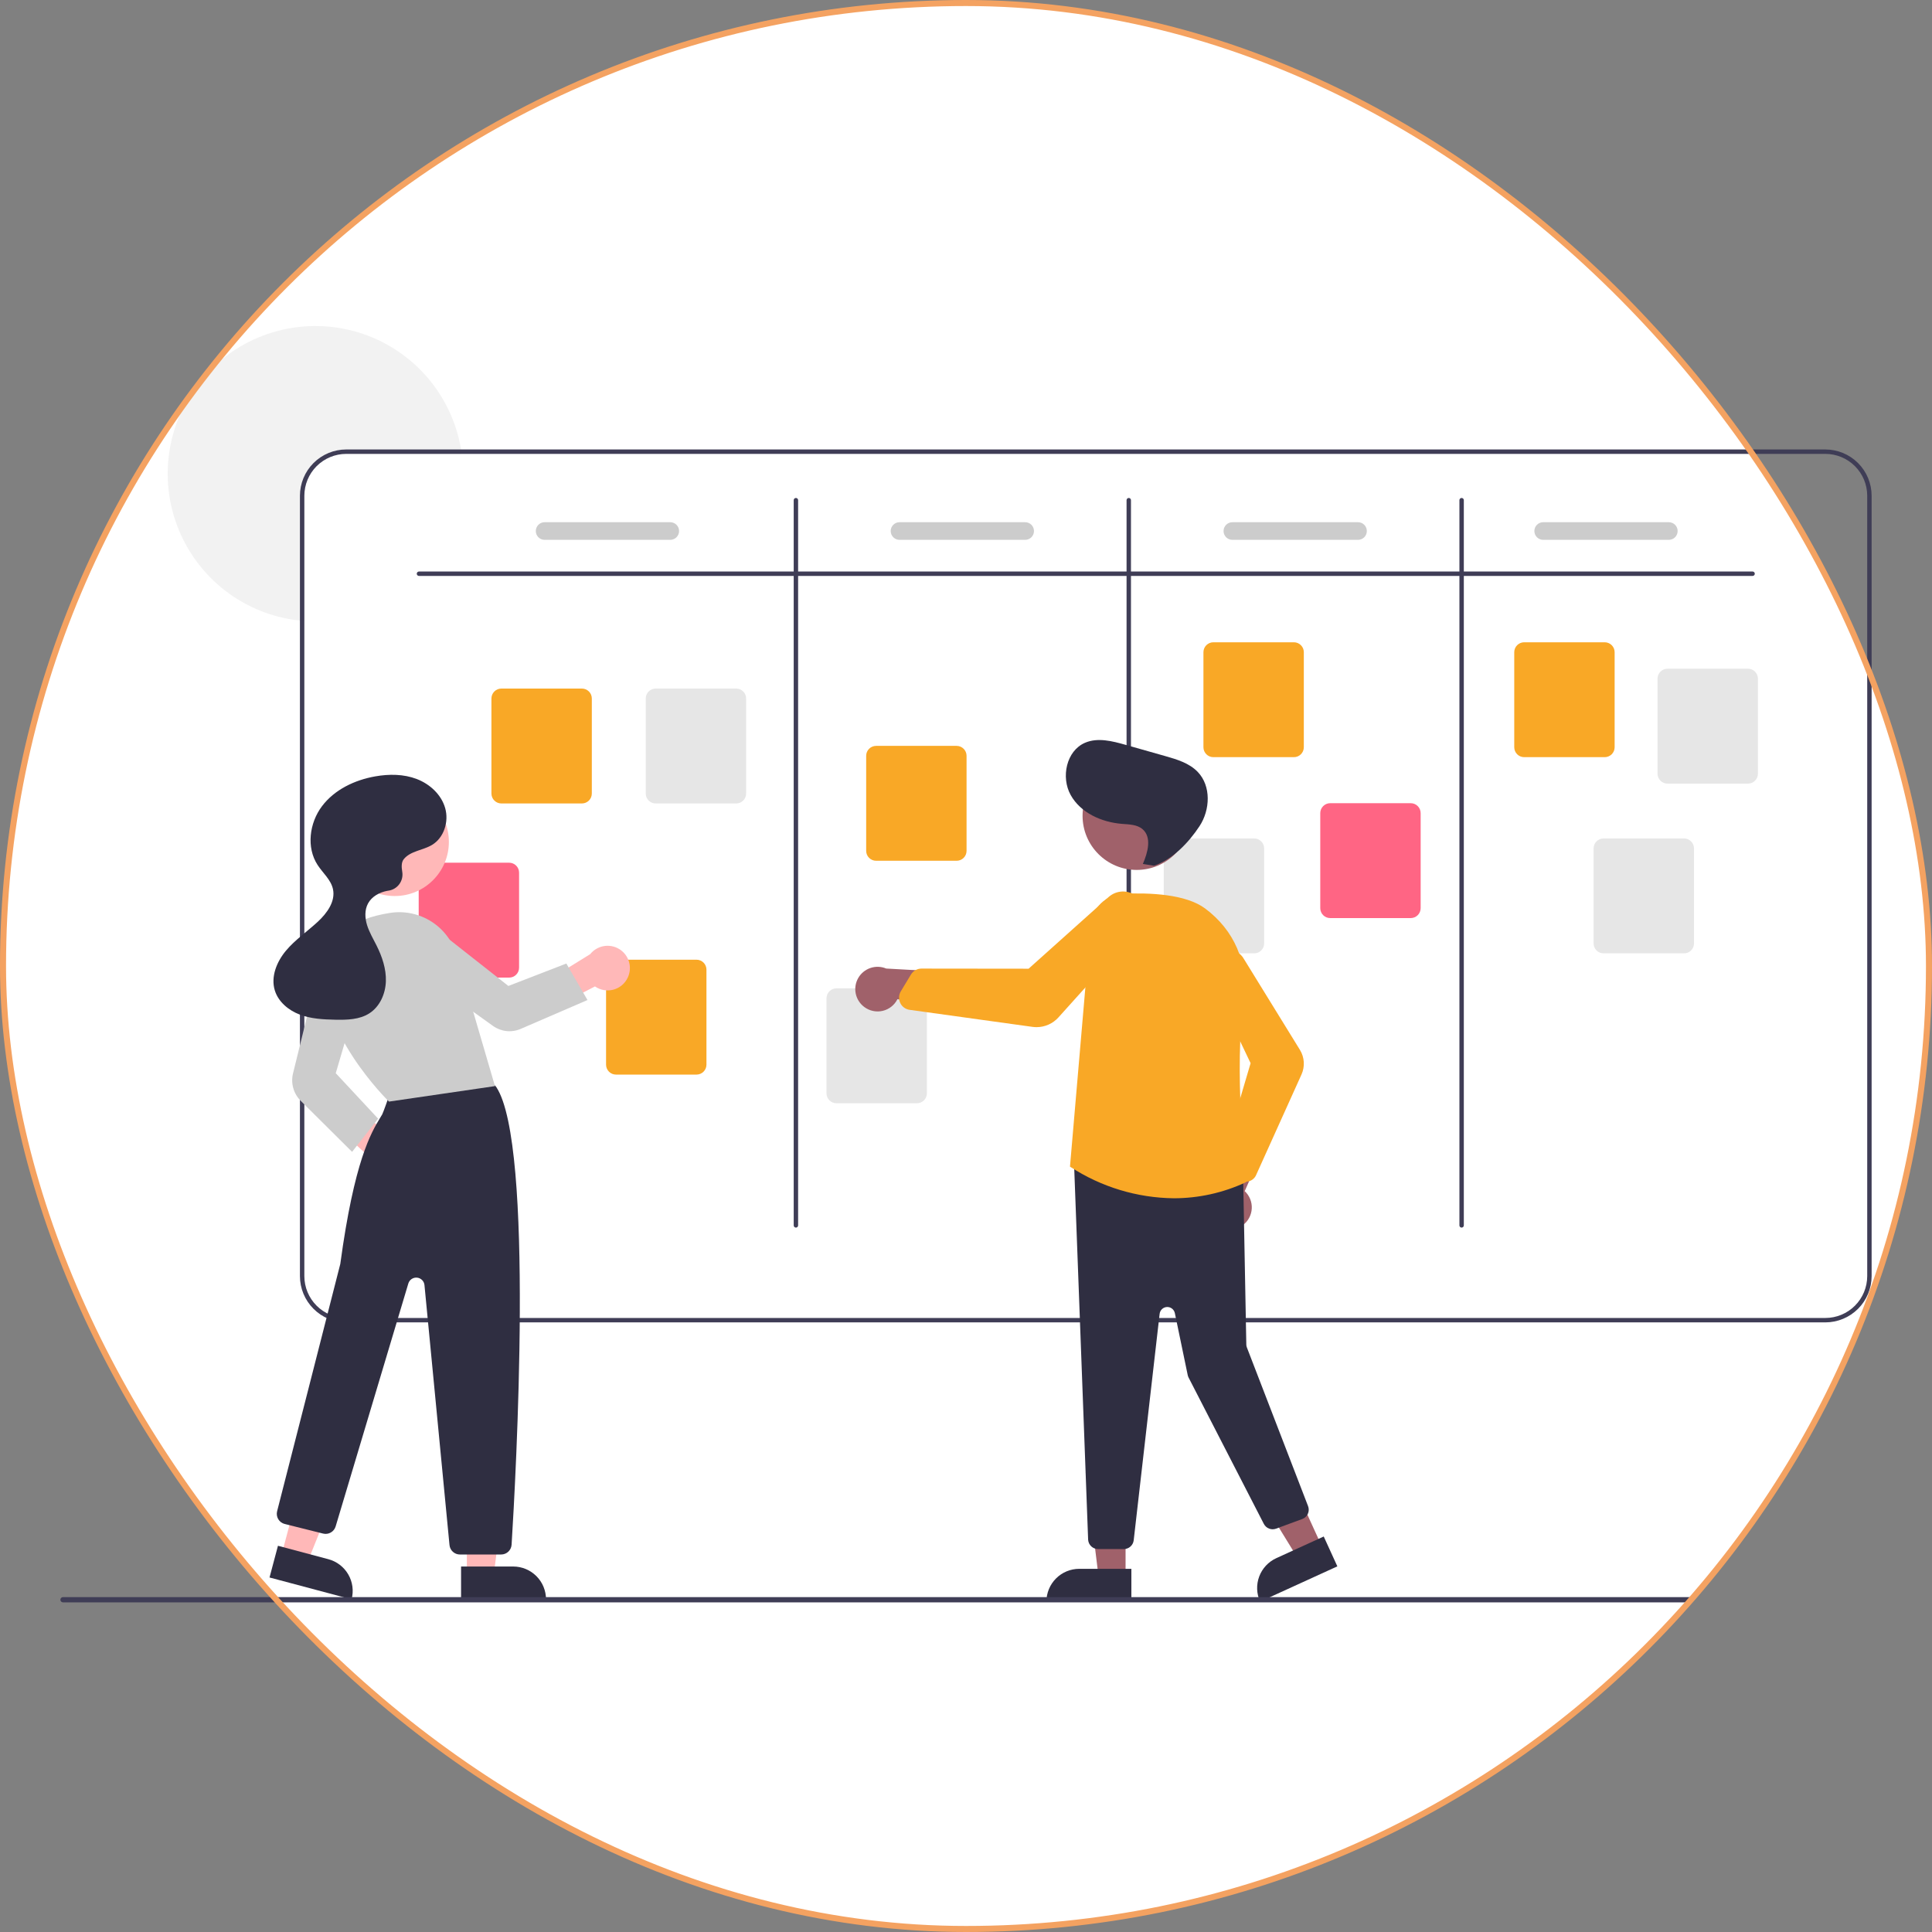 <svg width="320" height="320" viewBox="0 0 320 320" fill="none" xmlns="http://www.w3.org/2000/svg">
<rect x="0" y="0" width="320" height="320" fill="#808080" stroke="none"/>
<rect x="0.5" y="0.5" width="319" height="319" rx="159.5" fill="white"/>
<g clip-path="url(#clip0)">
<path d="M76.477 75.176H57.346C55.506 75.178 53.743 75.909 52.442 77.21C51.142 78.51 50.41 80.274 50.409 82.113V102.855C50.164 102.84 49.919 102.818 49.678 102.789C45.146 102.312 40.837 100.579 37.237 97.784C33.637 94.989 30.89 91.244 29.304 86.972C27.719 82.699 27.358 78.068 28.264 73.601C29.169 69.135 31.305 65.01 34.429 61.692C37.553 58.374 41.543 55.995 45.947 54.823C50.351 53.651 54.995 53.732 59.355 55.058C63.715 56.384 67.619 58.902 70.624 62.328C73.63 65.753 75.62 69.95 76.368 74.446C76.408 74.687 76.445 74.932 76.477 75.176Z" fill="#F2F2F2"/>
<path d="M302.333 74.446H57.346C55.313 74.448 53.364 75.257 51.927 76.694C50.489 78.132 49.681 80.081 49.678 82.113V211.361C49.681 213.394 50.489 215.343 51.927 216.78C53.364 218.218 55.313 219.026 57.346 219.029H302.333C304.366 219.026 306.314 218.218 307.752 216.78C309.189 215.343 309.998 213.394 310 211.361V82.113C309.998 80.081 309.189 78.132 307.752 76.694C306.314 75.257 304.366 74.448 302.333 74.446ZM309.27 211.361C309.268 213.201 308.537 214.964 307.236 216.265C305.936 217.565 304.172 218.297 302.333 218.298H57.346C55.506 218.297 53.743 217.565 52.442 216.265C51.142 214.964 50.41 213.201 50.409 211.361V82.113C50.41 80.274 51.142 78.51 52.442 77.21C53.743 75.909 55.506 75.178 57.346 75.176H302.333C304.172 75.178 305.936 75.909 307.236 77.21C308.537 78.51 309.268 80.274 309.27 82.113V211.361Z" fill="#3F3D56"/>
<path d="M290.284 95.392H69.394C69.297 95.392 69.205 95.354 69.136 95.285C69.068 95.217 69.029 95.124 69.029 95.027C69.029 94.93 69.068 94.837 69.136 94.769C69.205 94.7 69.297 94.662 69.394 94.662H290.284C290.381 94.662 290.474 94.7 290.542 94.769C290.611 94.837 290.649 94.93 290.649 95.027C290.649 95.124 290.611 95.217 290.542 95.285C290.474 95.354 290.381 95.392 290.284 95.392Z" fill="#3F3D56"/>
<path d="M131.828 203.329C131.731 203.329 131.638 203.29 131.569 203.222C131.501 203.153 131.463 203.061 131.463 202.964V82.844C131.463 82.747 131.501 82.654 131.569 82.585C131.638 82.517 131.731 82.478 131.828 82.478C131.924 82.478 132.017 82.517 132.086 82.585C132.154 82.654 132.193 82.747 132.193 82.844V202.964C132.193 203.061 132.154 203.153 132.086 203.222C132.017 203.29 131.924 203.329 131.828 203.329Z" fill="#3F3D56"/>
<path d="M186.959 203.329C186.862 203.329 186.769 203.29 186.701 203.222C186.632 203.153 186.594 203.061 186.594 202.964V82.844C186.594 82.747 186.632 82.654 186.701 82.585C186.769 82.517 186.862 82.478 186.959 82.478C187.056 82.478 187.149 82.517 187.217 82.585C187.285 82.654 187.324 82.747 187.324 82.844V202.964C187.324 203.061 187.285 203.153 187.217 203.222C187.149 203.29 187.056 203.329 186.959 203.329Z" fill="#3F3D56"/>
<path d="M242.09 203.329C241.993 203.329 241.9 203.29 241.832 203.222C241.763 203.153 241.725 203.061 241.725 202.964V82.844C241.725 82.747 241.763 82.654 241.832 82.585C241.9 82.517 241.993 82.478 242.09 82.478C242.187 82.478 242.28 82.517 242.348 82.585C242.417 82.654 242.455 82.747 242.455 82.844V202.964C242.455 203.061 242.417 203.153 242.348 203.222C242.28 203.29 242.187 203.329 242.09 203.329Z" fill="#3F3D56"/>
<path d="M96.382 133.078H83.04C82.605 133.077 82.187 132.904 81.879 132.596C81.571 132.288 81.398 131.87 81.397 131.435V115.691C81.398 115.256 81.571 114.838 81.879 114.53C82.187 114.222 82.605 114.049 83.04 114.048H96.382C96.817 114.049 97.235 114.222 97.543 114.53C97.851 114.838 98.024 115.256 98.024 115.691V131.435C98.024 131.87 97.851 132.288 97.543 132.596C97.235 132.904 96.817 133.077 96.382 133.078Z" fill="#F9A826"/>
<path d="M115.367 177.986H102.026C101.59 177.985 101.173 177.812 100.865 177.504C100.557 177.196 100.384 176.778 100.383 176.343V160.6C100.384 160.164 100.557 159.746 100.865 159.438C101.173 159.13 101.59 158.957 102.026 158.957H115.367C115.803 158.957 116.22 159.13 116.528 159.438C116.836 159.746 117.01 160.164 117.01 160.6V176.343C117.01 176.778 116.836 177.196 116.528 177.504C116.22 177.812 115.803 177.985 115.367 177.986Z" fill="#F9A826"/>
<path d="M158.45 142.57H145.109C144.673 142.57 144.256 142.397 143.948 142.089C143.639 141.781 143.466 141.363 143.466 140.927V125.184C143.466 124.749 143.639 124.331 143.948 124.023C144.256 123.715 144.673 123.542 145.109 123.541H158.45C158.885 123.542 159.303 123.715 159.611 124.023C159.919 124.331 160.092 124.749 160.093 125.184V140.927C160.092 141.363 159.919 141.781 159.611 142.089C159.303 142.397 158.885 142.57 158.45 142.57Z" fill="#F9A826"/>
<path d="M214.311 125.41H200.97C200.535 125.41 200.117 125.237 199.809 124.929C199.501 124.621 199.328 124.203 199.327 123.767V108.024C199.328 107.589 199.501 107.171 199.809 106.863C200.117 106.555 200.535 106.382 200.97 106.381H214.311C214.747 106.382 215.164 106.555 215.472 106.863C215.78 107.171 215.954 107.589 215.954 108.024V123.767C215.954 124.203 215.78 124.621 215.472 124.929C215.164 125.237 214.747 125.41 214.311 125.41Z" fill="#F9A826"/>
<path d="M265.791 125.41H252.45C252.015 125.41 251.597 125.237 251.289 124.929C250.981 124.621 250.808 124.203 250.807 123.767V108.024C250.808 107.589 250.981 107.171 251.289 106.863C251.597 106.555 252.015 106.382 252.45 106.381H265.791C266.227 106.382 266.644 106.555 266.952 106.863C267.261 107.171 267.434 107.589 267.434 108.024V123.767C267.434 124.203 267.261 124.621 266.952 124.929C266.644 125.237 266.227 125.41 265.791 125.41Z" fill="#F9A826"/>
<path d="M289.523 129.792H276.182C275.747 129.791 275.329 129.618 275.021 129.31C274.713 129.002 274.54 128.584 274.539 128.149V112.405C274.54 111.97 274.713 111.552 275.021 111.244C275.329 110.936 275.747 110.763 276.182 110.762H289.523C289.959 110.763 290.376 110.936 290.684 111.244C290.992 111.552 291.166 111.97 291.166 112.405V128.149C291.166 128.584 290.992 129.002 290.684 129.31C290.376 129.618 289.959 129.791 289.523 129.792Z" fill="#E6E6E6"/>
<path d="M278.935 157.905H265.594C265.159 157.904 264.741 157.731 264.433 157.423C264.125 157.115 263.952 156.698 263.951 156.262V140.519C263.952 140.083 264.125 139.665 264.433 139.357C264.741 139.049 265.159 138.876 265.594 138.876H278.935C279.371 138.876 279.788 139.049 280.096 139.357C280.404 139.665 280.578 140.083 280.578 140.519V156.262C280.578 156.698 280.404 157.115 280.096 157.423C279.788 157.731 279.371 157.904 278.935 157.905Z" fill="#E6E6E6"/>
<path d="M233.662 152.063H220.321C219.885 152.063 219.468 151.889 219.16 151.581C218.852 151.273 218.678 150.856 218.678 150.42V134.677C218.678 134.241 218.852 133.824 219.16 133.516C219.468 133.208 219.885 133.034 220.321 133.034H233.662C234.097 133.034 234.515 133.208 234.823 133.516C235.131 133.824 235.304 134.241 235.305 134.677V150.42C235.304 150.856 235.131 151.273 234.823 151.581C234.515 151.889 234.097 152.063 233.662 152.063Z" fill="#FF6584"/>
<path d="M207.739 157.905H194.398C193.963 157.904 193.545 157.731 193.237 157.423C192.929 157.115 192.756 156.698 192.755 156.262V140.519C192.756 140.083 192.929 139.665 193.237 139.357C193.545 139.049 193.963 138.876 194.398 138.876H207.739C208.175 138.876 208.592 139.049 208.9 139.357C209.208 139.665 209.382 140.083 209.382 140.519V156.262C209.382 156.698 209.208 157.115 208.9 157.423C208.592 157.731 208.175 157.904 207.739 157.905Z" fill="#E6E6E6"/>
<path d="M151.878 182.732H138.537C138.101 182.732 137.684 182.558 137.376 182.25C137.068 181.942 136.894 181.525 136.894 181.089V165.346C136.894 164.91 137.068 164.493 137.376 164.185C137.684 163.877 138.101 163.703 138.537 163.703H151.878C152.313 163.703 152.731 163.877 153.039 164.185C153.347 164.493 153.52 164.91 153.521 165.346V181.089C153.52 181.525 153.347 181.942 153.039 182.25C152.731 182.558 152.313 182.732 151.878 182.732Z" fill="#E6E6E6"/>
<path d="M84.333 161.921H70.992C70.556 161.921 70.139 161.747 69.831 161.439C69.523 161.131 69.349 160.714 69.349 160.278V144.535C69.349 144.099 69.523 143.682 69.831 143.374C70.139 143.066 70.556 142.892 70.992 142.892H84.333C84.769 142.892 85.186 143.066 85.494 143.374C85.802 143.682 85.975 144.099 85.976 144.535V160.278C85.975 160.714 85.802 161.131 85.494 161.439C85.186 161.747 84.769 161.921 84.333 161.921Z" fill="#FF6584"/>
<path d="M121.939 133.078H108.598C108.162 133.077 107.745 132.904 107.437 132.596C107.129 132.288 106.955 131.87 106.955 131.435V115.691C106.955 115.256 107.129 114.838 107.437 114.53C107.745 114.222 108.162 114.049 108.598 114.048H121.939C122.375 114.049 122.792 114.222 123.1 114.53C123.408 114.838 123.581 115.256 123.582 115.691V131.435C123.581 131.87 123.408 132.288 123.1 132.596C122.792 132.904 122.375 133.077 121.939 133.078Z" fill="#E6E6E6"/>
<path d="M111.017 89.415H90.205C89.818 89.415 89.447 89.261 89.173 88.988C88.899 88.714 88.745 88.342 88.745 87.955C88.745 87.568 88.899 87.196 89.173 86.922C89.447 86.648 89.818 86.495 90.205 86.495H111.017C111.404 86.495 111.775 86.648 112.049 86.922C112.323 87.196 112.477 87.568 112.477 87.955C112.477 88.342 112.323 88.714 112.049 88.988C111.775 89.261 111.404 89.415 111.017 89.415Z" fill="#CCCCCC"/>
<path d="M169.799 89.415H148.988C148.6 89.415 148.229 89.261 147.955 88.988C147.681 88.714 147.527 88.342 147.527 87.955C147.527 87.568 147.681 87.196 147.955 86.922C148.229 86.648 148.6 86.495 148.988 86.495H169.799C170.186 86.495 170.558 86.648 170.831 86.922C171.105 87.196 171.259 87.568 171.259 87.955C171.259 88.342 171.105 88.714 170.831 88.988C170.558 89.261 170.186 89.415 169.799 89.415Z" fill="#CCCCCC"/>
<path d="M224.93 89.415H204.119C203.732 89.415 203.36 89.261 203.086 88.988C202.812 88.714 202.658 88.342 202.658 87.955C202.658 87.568 202.812 87.196 203.086 86.922C203.36 86.648 203.732 86.495 204.119 86.495H224.93C225.317 86.495 225.689 86.648 225.963 86.922C226.237 87.196 226.39 87.568 226.39 87.955C226.39 88.342 226.237 88.714 225.963 88.988C225.689 89.261 225.317 89.415 224.93 89.415Z" fill="#CCCCCC"/>
<path d="M276.41 89.415H255.599C255.212 89.415 254.84 89.261 254.566 88.988C254.292 88.714 254.139 88.342 254.139 87.955C254.139 87.568 254.292 87.196 254.566 86.922C254.84 86.648 255.212 86.495 255.599 86.495H276.41C276.797 86.495 277.169 86.648 277.443 86.922C277.717 87.196 277.871 87.568 277.871 87.955C277.871 88.342 277.717 88.714 277.443 88.988C277.169 89.261 276.797 89.415 276.41 89.415Z" fill="#CCCCCC"/>
<path d="M64.404 196.352C63.87 196.3 63.354 196.131 62.892 195.858C62.43 195.584 62.034 195.213 61.731 194.77C61.428 194.327 61.226 193.822 61.139 193.293C61.052 192.763 61.083 192.221 61.228 191.704L51.869 182.992L56.817 181.737L66.02 189.201C66.872 189.503 67.584 190.107 68.02 190.898C68.457 191.689 68.588 192.613 68.388 193.494C68.189 194.376 67.674 195.154 66.939 195.68C66.205 196.207 65.303 196.446 64.404 196.352Z" fill="#FFB8B8"/>
<path d="M77.327 260.743H81.803L83.933 243.478H77.326L77.327 260.743Z" fill="#FFB8B8"/>
<path d="M90.436 264.899L76.368 264.9L76.368 259.464L85.001 259.464C86.442 259.464 87.825 260.036 88.844 261.056C89.863 262.075 90.436 263.457 90.436 264.899L90.436 264.899Z" fill="#2F2E41"/>
<path d="M46.637 257.511L50.962 258.663L57.462 242.526L51.078 240.827L46.637 257.511Z" fill="#FFB8B8"/>
<path d="M58.235 264.9L44.641 261.282L46.039 256.029L54.381 258.25C55.774 258.621 56.963 259.53 57.686 260.777C58.408 262.024 58.606 263.507 58.235 264.9Z" fill="#2F2E41"/>
<path d="M83.007 257.474H76.177C75.746 257.476 75.329 257.316 75.01 257.026C74.691 256.736 74.491 256.336 74.451 255.907L70.305 212.849C70.275 212.533 70.136 212.238 69.911 212.013C69.687 211.789 69.392 211.649 69.076 211.618C68.76 211.588 68.444 211.667 68.18 211.844C67.917 212.021 67.723 212.284 67.632 212.588L55.593 252.823C55.466 253.25 55.178 253.612 54.791 253.833C54.403 254.054 53.945 254.117 53.512 254.008L47.158 252.419C46.937 252.364 46.728 252.265 46.544 252.129C46.361 251.992 46.206 251.821 46.089 251.624C45.972 251.428 45.895 251.211 45.863 250.984C45.83 250.758 45.843 250.528 45.9 250.306C46.003 249.901 56.273 209.769 56.362 209.356C58.689 192.208 61.473 187.613 62.968 185.144C63.092 184.94 63.206 184.752 63.308 184.575C63.436 184.353 64.225 182.149 64.726 180.718C64.791 180.485 64.904 180.268 65.057 180.081C65.21 179.894 65.4 179.74 65.615 179.63C71.899 176.417 79.251 178.641 81.355 179.4C81.703 179.523 82.003 179.755 82.208 180.063C88.519 189.581 85.422 244.866 84.737 255.852C84.709 256.291 84.514 256.704 84.193 257.005C83.871 257.306 83.448 257.474 83.007 257.474Z" fill="#2F2E41"/>
<path d="M65.381 148.411C70.334 148.411 74.348 144.397 74.348 139.444C74.348 134.491 70.334 130.477 65.381 130.477C60.428 130.477 56.413 134.491 56.413 139.444C56.413 144.397 60.428 148.411 65.381 148.411Z" fill="#FFB8B8"/>
<path d="M64.431 182.459L64.366 182.396C64.246 182.279 52.297 170.574 53.844 159.751C54.505 155.121 58.251 152.163 64.676 151.196C67.036 150.845 69.444 151.359 71.456 152.641C73.468 153.924 74.95 155.889 75.629 158.177L81.982 179.895L64.431 182.459Z" fill="#CCCCCC"/>
<path d="M58.316 190.784L49.802 182.324C49.22 181.742 48.797 181.021 48.575 180.228C48.352 179.436 48.337 178.6 48.531 177.8L52.653 161.035C52.776 160.532 53.002 160.06 53.315 159.649C53.628 159.237 54.022 158.894 54.473 158.64C54.924 158.387 55.423 158.229 55.937 158.176C56.452 158.123 56.972 158.176 57.465 158.333C58.405 158.636 59.19 159.293 59.654 160.165C60.118 161.036 60.225 162.055 59.951 163.004L55.612 177.753L62.629 185.287L58.316 190.784Z" fill="#CCCCCC"/>
<path d="M103.98 161.912C103.755 162.399 103.426 162.831 103.016 163.177C102.606 163.524 102.125 163.776 101.607 163.916C101.088 164.056 100.546 164.081 100.017 163.989C99.488 163.897 98.986 163.69 98.546 163.383L87.18 169.274L87.683 164.27L97.759 158.034C98.324 157.329 99.128 156.855 100.019 156.703C100.909 156.551 101.825 156.732 102.592 157.21C103.359 157.688 103.924 158.43 104.18 159.297C104.435 160.164 104.365 161.094 103.98 161.912H103.98Z" fill="#FFB8B8"/>
<path d="M97.305 165.637L86.225 170.425C85.488 170.741 84.681 170.862 83.884 170.776C83.086 170.691 82.323 170.401 81.67 169.936L67.581 159.841C67.16 159.54 66.806 159.155 66.54 158.712C66.274 158.268 66.102 157.775 66.034 157.262C65.967 156.749 66.005 156.227 66.147 155.73C66.289 155.233 66.532 154.77 66.86 154.37C67.491 153.609 68.393 153.125 69.374 153.018C70.356 152.911 71.341 153.19 72.121 153.797L84.202 163.305L93.804 159.59L97.305 165.637Z" fill="#CCCCCC"/>
<path d="M66.868 142.317C67.974 140.931 70.041 140.857 71.56 139.943C73.551 138.745 74.374 136.068 73.732 133.836C73.091 131.603 71.199 129.863 69.03 129.031C66.861 128.199 64.448 128.188 62.16 128.591C58.754 129.19 55.4 130.779 53.322 133.545C51.245 136.31 50.716 140.36 52.599 143.261C53.464 144.595 54.8 145.695 55.146 147.247C55.599 149.284 54.17 151.249 52.64 152.667C50.896 154.283 48.895 155.637 47.367 157.459C45.839 159.28 44.82 161.769 45.517 164.042C46.101 165.947 47.801 167.35 49.665 168.053C51.529 168.755 53.559 168.857 55.551 168.896C57.485 168.934 59.54 168.887 61.169 167.844C62.913 166.728 63.844 164.61 63.913 162.54C63.982 160.47 63.29 158.443 62.363 156.591C61.811 155.487 61.168 154.417 60.801 153.239C60.434 152.06 60.371 150.723 60.959 149.638C61.577 148.497 62.827 147.809 64.1 147.559C64.166 147.546 64.236 147.534 64.309 147.524C64.671 147.477 65.02 147.357 65.335 147.171C65.65 146.986 65.923 146.738 66.139 146.444C66.355 146.149 66.51 145.814 66.593 145.458C66.675 145.103 66.685 144.734 66.622 144.374C66.477 143.566 66.489 142.792 66.868 142.317Z" fill="#2F2E41"/>
<path d="M186.43 261.125H181.954L179.825 243.86L186.431 243.861L186.43 261.125Z" fill="#A0616A"/>
<path d="M178.757 259.846H187.39V265.282H173.322C173.322 264.568 173.462 263.861 173.735 263.202C174.009 262.542 174.409 261.943 174.914 261.438C175.418 260.934 176.018 260.533 176.677 260.26C177.336 259.987 178.043 259.846 178.757 259.846Z" fill="#2F2E41"/>
<path d="M218.909 256.055L214.837 257.915L205.726 243.095L211.736 240.35L218.909 256.055Z" fill="#A0616A"/>
<path d="M211.397 258.08L219.25 254.493L221.508 259.437L208.712 265.282C208.415 264.633 208.249 263.931 208.224 263.218C208.198 262.505 208.314 261.793 208.563 261.125C208.812 260.456 209.191 259.843 209.677 259.32C210.164 258.798 210.748 258.376 211.397 258.08Z" fill="#2F2E41"/>
<path d="M205.873 202.912C206.302 202.589 206.655 202.176 206.907 201.702C207.159 201.228 207.304 200.705 207.332 200.169C207.36 199.633 207.27 199.097 207.069 198.6C206.867 198.102 206.559 197.655 206.166 197.289L211.428 185.351L204.743 186.483L200.771 197.647C200.201 198.348 199.908 199.234 199.947 200.137C199.986 201.04 200.355 201.897 200.984 202.546C201.613 203.194 202.458 203.59 203.359 203.658C204.26 203.725 205.155 203.46 205.873 202.912Z" fill="#A0616A"/>
<path d="M186.145 256.573H181.869C181.454 256.572 181.055 256.414 180.752 256.132C180.448 255.849 180.262 255.463 180.23 255.049L177.898 192.777C177.881 192.538 177.916 192.299 178.001 192.075C178.086 191.851 178.218 191.649 178.39 191.482C178.561 191.315 178.767 191.187 178.992 191.108C179.218 191.028 179.458 190.999 179.697 191.023L204.427 193.649C204.828 193.688 205.2 193.873 205.474 194.169C205.747 194.465 205.903 194.851 205.91 195.253L206.429 222.722C206.431 222.871 206.46 223.019 206.514 223.158L216.658 249.465C216.737 249.668 216.774 249.885 216.768 250.103C216.762 250.32 216.712 250.535 216.622 250.733C216.533 250.932 216.404 251.11 216.245 251.259C216.085 251.407 215.898 251.522 215.693 251.597L211.36 253.194C210.984 253.333 210.57 253.329 210.196 253.183C209.822 253.038 209.515 252.76 209.331 252.404L196.869 228.172C196.801 228.04 196.752 227.9 196.722 227.755L194.593 217.498C194.531 217.2 194.365 216.935 194.125 216.748C193.886 216.562 193.587 216.467 193.284 216.481C192.98 216.494 192.692 216.616 192.47 216.823C192.248 217.03 192.107 217.31 192.072 217.612L187.777 255.117C187.732 255.518 187.54 255.888 187.239 256.156C186.938 256.425 186.549 256.573 186.145 256.573Z" fill="#2F2E41"/>
<path d="M188.274 144.086C193.227 144.086 197.242 140.071 197.242 135.119C197.242 130.166 193.227 126.151 188.274 126.151C183.322 126.151 179.307 130.166 179.307 135.119C179.307 140.071 183.322 144.086 188.274 144.086Z" fill="#A0616A"/>
<path d="M194.424 198.471C188.343 198.404 182.407 196.606 177.311 193.287L177.223 193.227L177.232 193.121L180.662 153.172C180.781 151.817 181.386 150.55 182.366 149.607C183.345 148.663 184.634 148.106 185.993 148.038C190.438 147.834 196.409 148.092 199.606 150.472C204.437 154.07 206.765 159.488 205.994 165.337C204.395 177.465 206.206 193.826 206.418 195.651L206.433 195.783L206.313 195.838C202.589 197.571 198.531 198.469 194.424 198.471Z" fill="#F9A826"/>
<path d="M206.377 195.719C206.124 195.719 205.874 195.666 205.643 195.564C205.411 195.462 205.204 195.313 205.033 195.127L203.071 192.987C202.859 192.754 202.711 192.471 202.64 192.165C202.569 191.858 202.578 191.538 202.666 191.236L207.139 176.098L200.333 161.806C200.016 161.137 199.938 160.379 200.113 159.659C200.267 159.028 200.61 158.458 201.095 158.024C201.58 157.591 202.185 157.315 202.83 157.233C203.475 157.15 204.13 157.266 204.708 157.563C205.286 157.86 205.761 158.326 206.069 158.898L215.304 173.883C215.68 174.491 215.9 175.182 215.946 175.895C215.991 176.608 215.862 177.321 215.567 177.972L208.042 194.644C207.919 194.92 207.728 195.16 207.488 195.344C207.248 195.528 206.966 195.648 206.667 195.696C206.571 195.711 206.474 195.719 206.377 195.719Z" fill="#F9A826"/>
<path d="M143.168 166.801C143.599 167.121 144.095 167.343 144.621 167.451C145.146 167.559 145.689 167.551 146.211 167.426C146.734 167.302 147.222 167.064 147.642 166.73C148.063 166.397 148.405 165.975 148.645 165.495L161.583 167.173L158.61 161.08L146.779 160.42C145.945 160.071 145.013 160.04 144.158 160.332C143.303 160.625 142.585 161.22 142.14 162.007C141.695 162.793 141.554 163.716 141.743 164.599C141.933 165.483 142.44 166.266 143.168 166.801V166.801Z" fill="#A0616A"/>
<path d="M171.688 170.129C171.462 170.129 171.237 170.113 171.014 170.082L150.659 167.259C150.326 167.213 150.01 167.085 149.739 166.887C149.468 166.689 149.251 166.426 149.107 166.123C149.06 166.025 149.022 165.924 148.991 165.82H148.991C148.912 165.551 148.89 165.268 148.926 164.989C148.962 164.711 149.056 164.443 149.201 164.202L150.885 161.409C151.066 161.111 151.321 160.864 151.625 160.692C151.929 160.521 152.272 160.43 152.622 160.429H152.624L170.367 160.449L183.618 148.577C184.235 148.026 185.022 147.704 185.848 147.664C186.573 147.631 187.292 147.818 187.908 148.201C188.525 148.584 189.011 149.145 189.303 149.809C189.594 150.474 189.677 151.212 189.541 151.925C189.405 152.638 189.056 153.293 188.54 153.804L175.317 168.51C174.86 169.019 174.3 169.426 173.675 169.705C173.049 169.984 172.372 170.128 171.688 170.129Z" fill="#F9A826"/>
<path d="M189.294 143.096C190.113 141.2 190.807 138.674 189.235 137.333C188.323 136.555 187.01 136.554 185.816 136.457C182.45 136.184 178.986 134.636 177.341 131.687C175.696 128.739 176.615 124.354 179.718 123.024C181.81 122.127 184.208 122.738 186.398 123.359L192.972 125.223C194.925 125.777 196.976 126.388 198.382 127.853C200.625 130.188 200.457 134.137 198.676 136.841C196.895 139.545 194.212 142.365 191.141 143.392L189.294 143.096Z" fill="#2F2E41"/>
<path d="M279.991 265.401H10.435C10.377 265.401 10.321 265.39 10.268 265.368C10.215 265.346 10.167 265.314 10.127 265.274C10.086 265.233 10.054 265.185 10.032 265.133C10.01 265.08 9.999 265.023 9.999 264.966C9.999 264.909 10.01 264.852 10.032 264.799C10.054 264.746 10.086 264.698 10.127 264.658C10.167 264.618 10.215 264.586 10.268 264.564C10.321 264.542 10.377 264.531 10.435 264.531H279.991C280.048 264.531 280.105 264.542 280.158 264.564C280.211 264.586 280.259 264.618 280.299 264.658C280.34 264.698 280.372 264.746 280.394 264.799C280.416 264.852 280.427 264.909 280.427 264.966C280.427 265.023 280.416 265.08 280.394 265.133C280.372 265.185 280.34 265.233 280.299 265.274C280.259 265.314 280.211 265.346 280.158 265.368C280.105 265.39 280.048 265.401 279.991 265.401Z" fill="#3F3D56"/>
</g>
<rect x="0.5" y="0.5" width="319" height="319" rx="159.5" stroke="#F4A261"/>
<defs>
<clipPath id="clip0">
<rect width="300" height="211.401" fill="white" transform="translate(10 54)"/>
</clipPath>
</defs>
</svg>
